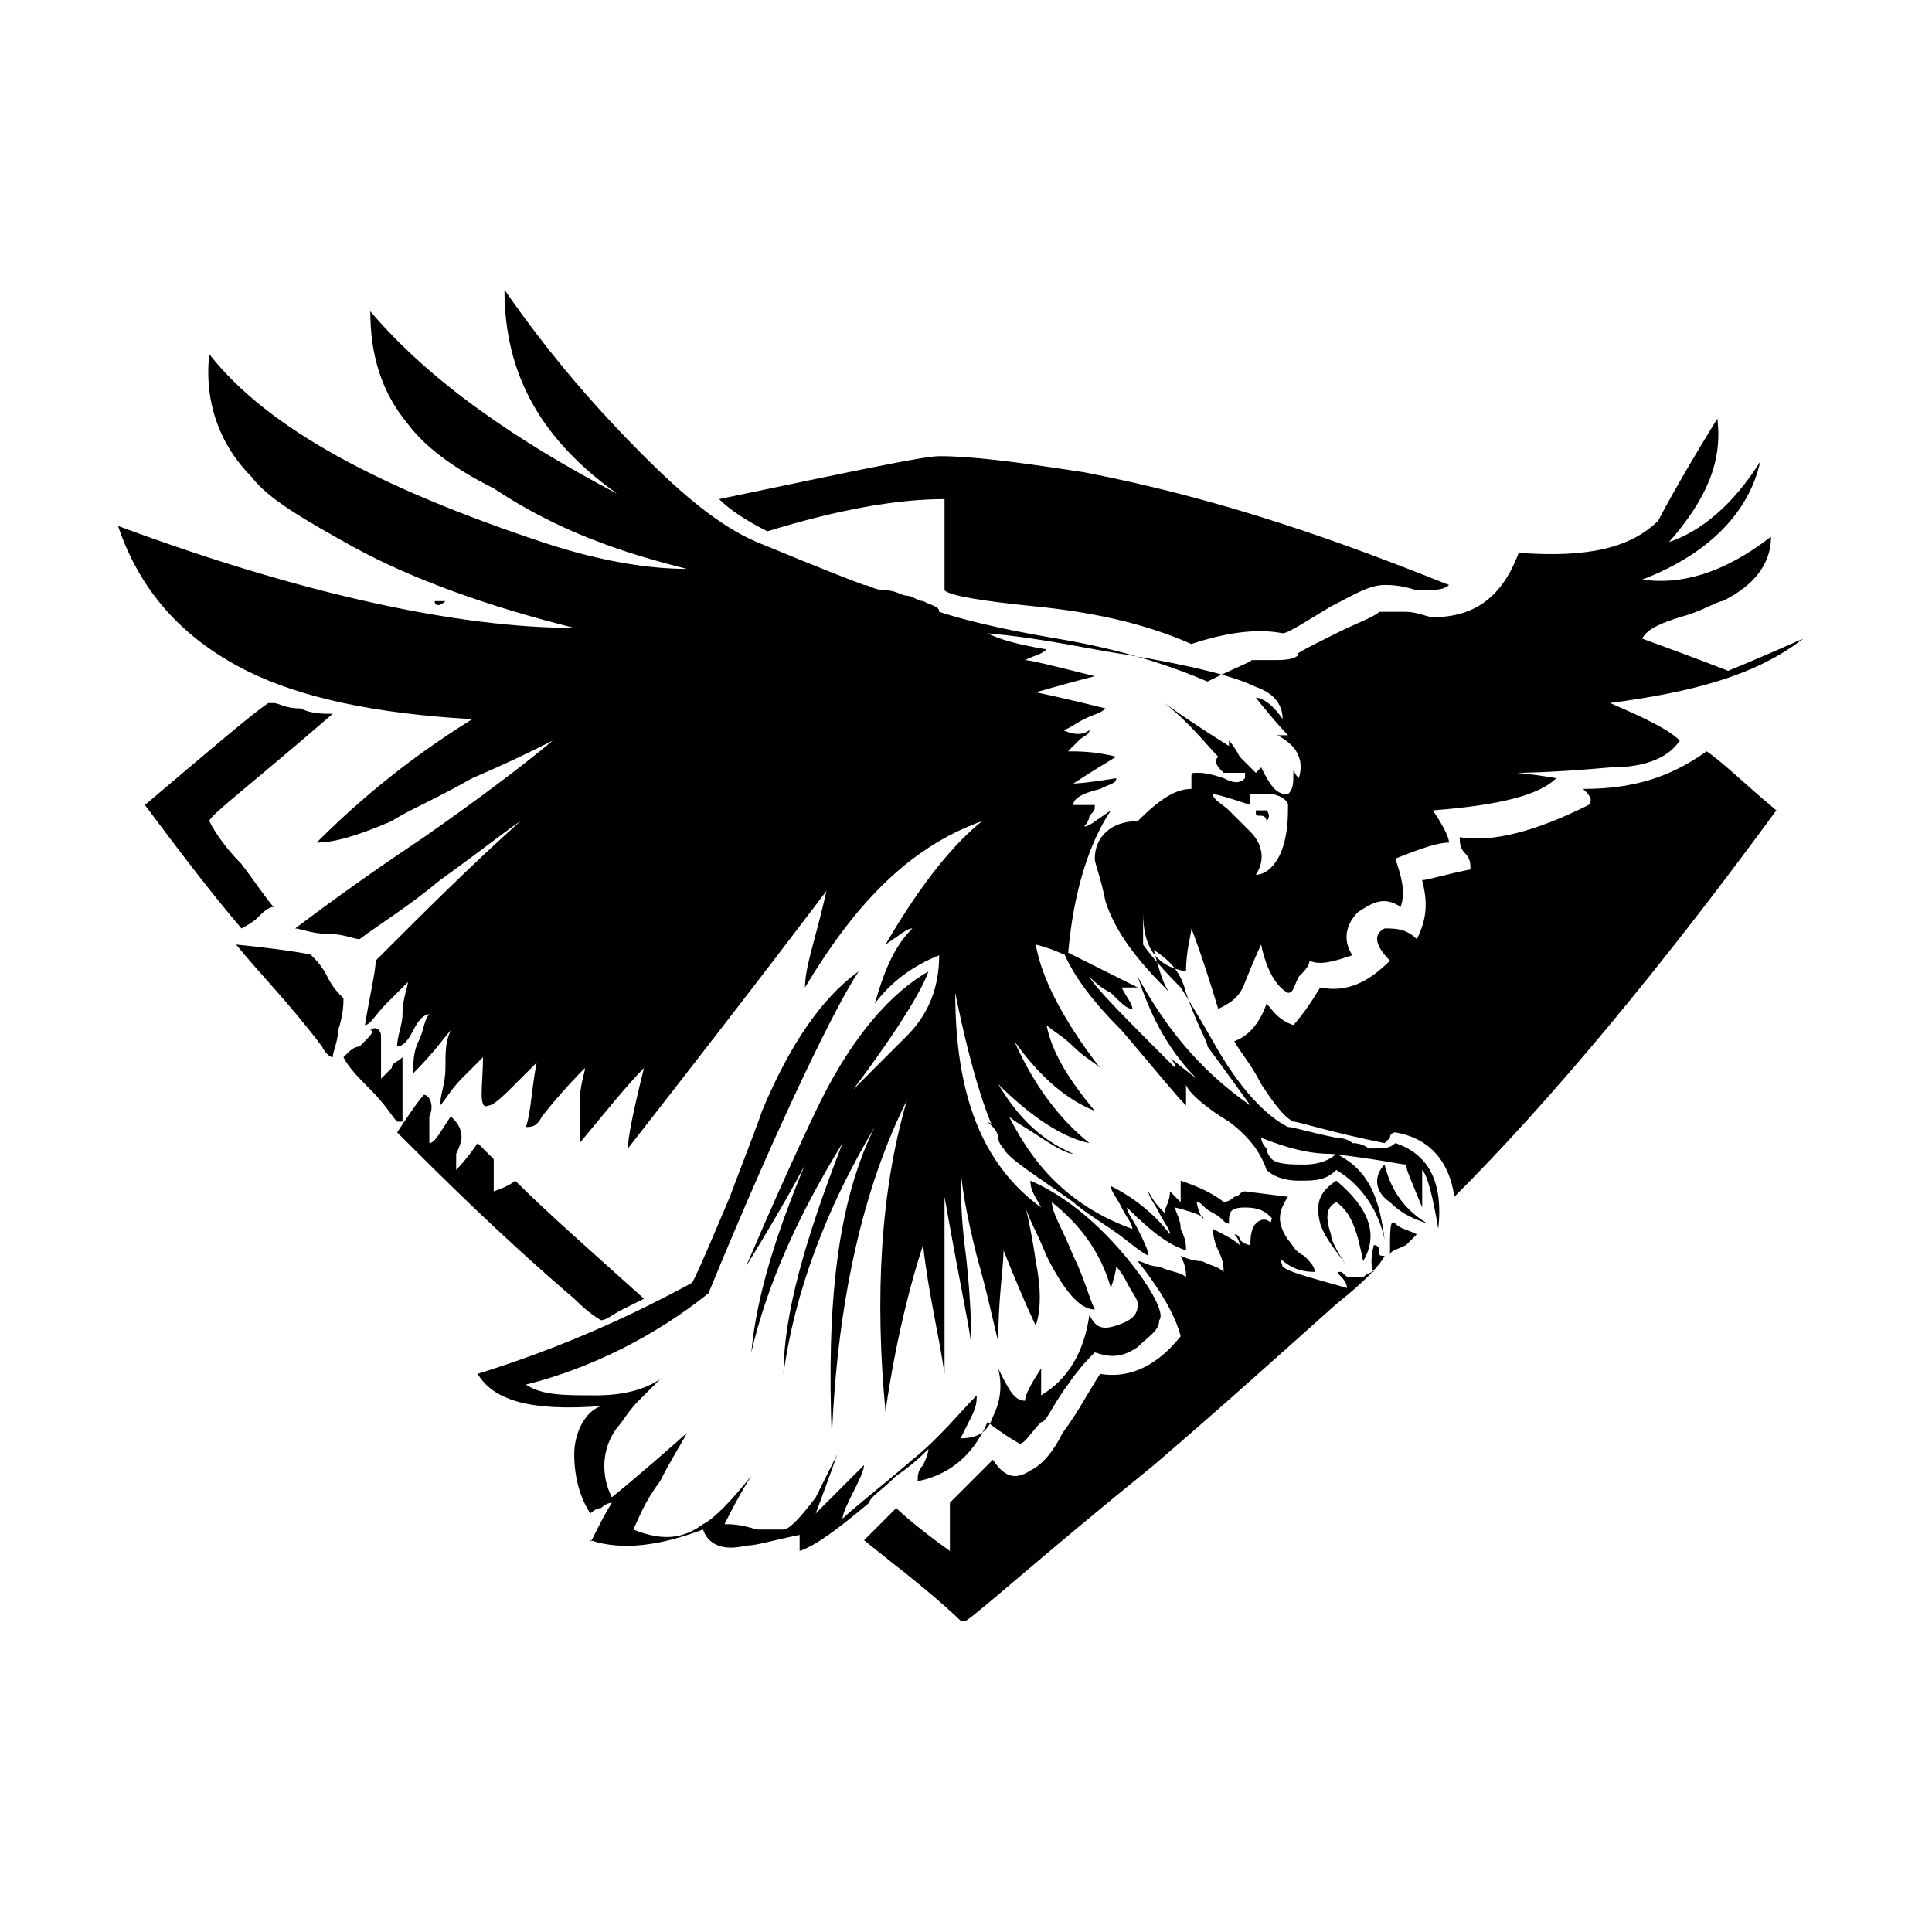 <?xml version="1.0" encoding="utf-8"?>
<!-- Generator: Adobe Illustrator 21.1.0, SVG Export Plug-In . SVG Version: 6.00 Build 0)  -->
<svg version="1.1" id="Layer_1" xmlns="http://www.w3.org/2000/svg" xmlns:xlink="http://www.w3.org/1999/xlink" x="0px" y="0px"
	 viewBox="0 0 36 36" style="enable-background:new 0 0 36 36;" xml:space="preserve">
<g>
	<path d="M33.6,11.9L33.6,11.9C33.6,11.9,33.6,11.9,33.6,11.9c-0.9,0.7-2.1,1-3.6,1.2c0.7,0.3,1.1,0.5,1.3,0.7
		c-0.2,0.3-0.6,0.5-1.3,0.5c-1.1,0.1-1.7,0.1-1.7,0.1c-0.1,0,0.1,0,0.7,0.1c-0.3,0.3-1,0.5-2.3,0.6c0.2,0.3,0.3,0.5,0.3,0.6
		c-0.2,0-0.5,0.1-1,0.3c0.1,0.3,0.2,0.6,0.1,0.9c-0.3-0.2-0.5-0.1-0.8,0.1c-0.2,0.2-0.3,0.5-0.1,0.8c-0.3,0.1-0.6,0.2-0.8,0.1
		c0,0.1-0.1,0.2-0.2,0.3c-0.1,0.2-0.1,0.3-0.2,0.3c-0.2-0.1-0.4-0.4-0.5-0.9c0,0-0.1,0.2-0.3,0.7c-0.1,0.3-0.3,0.4-0.5,0.5
		c-0.3-1-0.5-1.5-0.5-1.5c0,0.1-0.1,0.4-0.1,0.8c-0.6-0.1-0.8-0.5-0.8-1.1c0,0,0,0.1,0,0.3c0,0.1,0,0.2,0,0.3c0,0,0.2,0.3,0.7,0.8
		c0,0,0.2,0.3,0.6,1c0.5,0.9,1,1.4,1.4,1.6c0.1,0,0.4,0.1,0.9,0.2c0,0,0.2,0,0.3,0.1c0.2,0,0.3,0.1,0.3,0.1c0.3,0,0.4,0,0.5-0.1
		c0.6,0.2,0.9,0.7,0.8,1.6c-0.1-0.6-0.2-1-0.3-1.1c0,0.1,0,0.2,0,0.3c0,0.2,0,0.3,0,0.4c-0.2-0.5-0.3-0.7-0.3-0.8
		c-0.1,0-0.5-0.1-1.4-0.2c-0.4,0-0.8-0.1-1.3-0.3c0,0,0,0.1,0.1,0.2c0,0.1,0.1,0.2,0.1,0.2c0.1,0.1,0.4,0.1,0.6,0.1
		c0.3,0,0.5-0.1,0.6-0.2c0.6,0.3,0.8,0.8,0.9,1.6c-0.1-0.5-0.4-1-0.9-1.3C24.7,22,24.5,22,24.2,22c-0.3,0-0.5-0.1-0.6-0.2
		c-0.1-0.3-0.3-0.6-0.7-0.9c-0.5-0.3-0.8-0.6-0.8-0.7c0,0,0,0.1,0,0.2c0,0.1,0,0.2,0,0.2c-0.2-0.2-0.6-0.7-1.2-1.4
		c-0.5-0.5-0.9-1-1.1-1.5c0,0,0.4,0.2,1.4,0.7c0,0,0,0-0.1,0c-0.1,0-0.1,0-0.2,0c0.1,0.2,0.2,0.3,0.2,0.4c-0.1,0-0.2-0.1-0.4-0.3
		c-0.2-0.1-0.3-0.2-0.4-0.3c0.1,0.2,0.7,0.8,1.6,1.7c0-0.1-0.1-0.2-0.1-0.2c0,0,0.1,0.1,0.5,0.4c-0.6-0.6-0.9-1.3-1.1-1.9
		c0.5,0.9,1.1,1.7,2.1,2.4c-0.5-0.7-0.8-1.1-0.8-1.1c0-0.1-0.2-0.4-0.4-1c-0.1-0.4-0.3-0.6-0.6-0.8c0.1,0.4,0.2,0.7,0.3,0.8
		c-0.6-0.6-1-1.1-1.2-1.7c-0.1-0.5-0.2-0.7-0.2-0.8c0-0.4,0.3-0.7,0.8-0.7c0.4-0.4,0.7-0.6,1-0.6c0,0,0-0.1,0-0.2
		c0-0.1,0-0.1,0.1-0.1c0.1,0,0.2,0,0.5,0.1c0.2,0.1,0.3,0.1,0.4,0c0,0,0-0.1,0-0.1c-0.1,0-0.2,0-0.4,0c-0.1-0.1-0.2-0.2-0.1-0.3
		c-0.2-0.2-0.5-0.6-1-1c0,0,0.4,0.3,1.2,0.8c0,0,0,0,0-0.1c0,0,0.1,0.1,0.2,0.3c0.1,0.1,0.2,0.2,0.3,0.3c0,0,0,0,0.1-0.1
		c0.2,0.4,0.3,0.5,0.5,0.5c0.1-0.1,0.1-0.2,0.1-0.4c0-0.1,0,0,0.1,0.1c0.1-0.3,0-0.6-0.4-0.8c0,0,0.1,0,0.2,0c0,0-0.2-0.2-0.6-0.7
		c0.1,0,0.3,0.1,0.5,0.4c0-0.3-0.2-0.5-0.5-0.6c-0.4-0.2-1.2-0.4-2.4-0.6c-0.7-0.1-1.5-0.3-2.6-0.4c0.2,0.1,0.5,0.2,1.1,0.3
		c-0.1,0.1-0.2,0.1-0.4,0.2c0.1,0,0.5,0.1,1.3,0.3c0,0-0.4,0.1-1.1,0.3c0,0,0.5,0.1,1.3,0.3c-0.1,0.1-0.2,0.1-0.4,0.2
		s-0.3,0.2-0.4,0.2c0.2,0.1,0.4,0.1,0.5,0c0,0.1-0.1,0.1-0.2,0.2c-0.1,0.1-0.2,0.2-0.2,0.2c0.2,0,0.5,0,0.9,0.1
		c-0.5,0.3-0.8,0.5-0.8,0.5c0,0,0.2,0,0.8-0.1c0,0.1-0.1,0.1-0.3,0.2C20.1,14.8,20,14.9,20,15c0.1,0,0.1,0,0.2,0c0.1,0,0.2,0,0.2,0
		c0,0.1,0,0.1-0.1,0.2c0,0.1-0.1,0.2-0.1,0.2c0.1,0,0.2-0.1,0.5-0.3c-0.4,0.6-0.7,1.5-0.8,2.7c-0.1,0-0.2-0.1-0.6-0.2
		c0.1,0.6,0.5,1.4,1.2,2.3c-0.1-0.1-0.3-0.2-0.5-0.4c-0.2-0.2-0.4-0.3-0.5-0.4c0.1,0.5,0.4,1,0.9,1.6c-0.5-0.2-1-0.6-1.5-1.3
		c0.4,0.9,0.9,1.5,1.4,1.9c-0.5-0.1-1.1-0.5-1.7-1.1c0.3,0.5,0.7,1,1.4,1.3c-0.1,0-0.3-0.1-0.6-0.3c-0.3-0.2-0.5-0.3-0.6-0.4
		c0.5,1,1.2,1.7,2.3,2.1c0-0.1-0.1-0.2-0.2-0.4c-0.1-0.2-0.2-0.3-0.2-0.4c0.4,0.2,0.8,0.5,1.1,0.9c0-0.1-0.1-0.2-0.2-0.4
		c-0.1-0.2-0.2-0.3-0.2-0.4c0.1,0.2,0.2,0.3,0.3,0.4c0-0.1,0.1-0.2,0.1-0.4c0,0,0.1,0.1,0.2,0.2c0,0,0-0.1,0-0.2c0-0.1,0-0.1,0-0.2
		c0.6,0.2,0.8,0.4,0.8,0.4c0,0,0.1,0,0.2-0.1c0.1,0,0.1-0.1,0.2-0.1l0.8,0.1c-0.2,0.3-0.2,0.5,0,0.8c0.1,0.1,0.1,0.2,0.3,0.3
		c0.1,0.1,0.2,0.2,0.2,0.3c-0.3,0-0.5-0.1-0.7-0.3c-0.2-0.2-0.2-0.4-0.1-0.7c-0.1-0.1-0.2-0.2-0.5-0.2s-0.3,0.1-0.3,0.3
		c-0.1,0-0.1-0.1-0.3-0.2s-0.2-0.2-0.3-0.2c0,0,0,0.1,0.1,0.3c0.1,0-0.1-0.1-0.5-0.2c0,0.1,0.1,0.2,0.1,0.4c0.1,0.2,0.1,0.3,0.1,0.4
		c-0.3-0.1-0.6-0.3-1.1-0.8c0,0.1,0.1,0.2,0.2,0.4c0.1,0.2,0.2,0.4,0.2,0.5c-0.2-0.1-0.4-0.3-0.7-0.5c-0.3-0.2-0.6-0.4-0.7-0.5
		c-0.7-0.5-1.2-0.8-1.3-1c0,0-0.1-0.1-0.1-0.2c0-0.1-0.1-0.2-0.1-0.2c0,0-0.1-0.1-0.1-0.1S18.6,21,18.5,21c-0.1-0.2-0.4-1-0.7-2.5
		c0,1.9,0.5,3.2,1.6,4c-0.1-0.2-0.2-0.3-0.2-0.5c0.7,0.3,1.4,0.9,2,1.7c0.3,0.4,0.5,0.8,0.4,0.9c0,0.2-0.2,0.3-0.4,0.5
		c-0.3,0.2-0.5,0.2-0.8,0.1c-0.1,0.1-0.3,0.3-0.5,0.6c-0.3,0.4-0.4,0.7-0.5,0.7c-0.2,0.2-0.3,0.4-0.4,0.4c0,0-0.2-0.1-0.6-0.4
		c-0.3,0.7-0.8,1-1.3,1.1c0-0.1,0-0.2,0.1-0.3c0.1-0.2,0.1-0.3,0.1-0.3c-0.1,0.1-0.3,0.3-0.6,0.5c-0.3,0.3-0.5,0.4-0.5,0.5
		c-0.6,0.5-1,0.8-1.3,0.9c0,0,0-0.1,0-0.3c-0.5,0.1-0.8,0.2-1,0.2c-0.4,0.1-0.7,0-0.8-0.3c-0.8,0.3-1.5,0.4-2.1,0.2
		c0,0.1,0.1-0.2,0.4-0.7c0,0-0.1,0-0.2,0.1c-0.1,0-0.2,0.1-0.2,0.1c-0.2-0.3-0.3-0.7-0.3-1.1s0.2-0.8,0.5-0.9
		c-1.3,0.1-2-0.1-2.3-0.6c1.6-0.5,2.9-1.1,4-1.7c0.2-0.4,0.4-0.9,0.7-1.6c0.3-0.8,0.5-1.3,0.6-1.6c0.5-1.2,1.1-2.1,1.8-2.6
		c-0.4,0.6-1.4,2.6-2.8,6c-1,0.8-2.2,1.4-3.4,1.7c0.3,0.2,0.7,0.2,1.3,0.2c0.5,0,0.9-0.1,1.2-0.3c0,0-0.2,0.2-0.4,0.4
		c-0.2,0.2-0.3,0.4-0.4,0.5c-0.3,0.4-0.3,0.9-0.1,1.3c0,0,0.5-0.4,1.4-1.2c-0.1,0.2-0.3,0.5-0.5,0.9c-0.3,0.4-0.4,0.7-0.5,0.9
		c0.5,0.2,0.9,0.2,1.3-0.1c0.2-0.1,0.5-0.4,0.9-0.9c0,0-0.2,0.3-0.5,0.9c0.1,0,0.3,0,0.6,0.1c0.2,0,0.4,0,0.5,0
		c0.1,0,0.3-0.2,0.6-0.6c0,0,0.1-0.2,0.4-0.8c0,0-0.1,0.3-0.4,1.1c0,0,0.3-0.3,0.9-0.9c0,0.1-0.1,0.3-0.2,0.5
		c-0.1,0.2-0.2,0.4-0.2,0.5c0.2-0.2,0.6-0.5,1.3-1.1c0.5-0.4,0.9-0.9,1.2-1.2c0,0.1,0,0.2-0.1,0.4c-0.1,0.2-0.2,0.4-0.2,0.4
		c0.3,0,0.5-0.1,0.6-0.4c0.1-0.2,0.2-0.5,0.1-0.9c0.2,0.4,0.3,0.6,0.5,0.6c0-0.1,0.1-0.3,0.3-0.6c0,0.1,0,0.2,0,0.3
		c0,0.1,0,0.2,0,0.2c0.5-0.3,0.8-0.8,0.9-1.5c0.1,0.2,0.2,0.3,0.5,0.2s0.4-0.2,0.4-0.4c0-0.1-0.1-0.2-0.2-0.4
		c-0.1-0.2-0.2-0.3-0.2-0.3c0,0,0,0.1-0.1,0.4c-0.2-0.7-0.6-1.2-1.1-1.6c0,0.2,0.2,0.5,0.4,1c0.2,0.4,0.3,0.8,0.4,1
		c-0.3,0-0.6-0.4-0.9-1c-0.2-0.5-0.4-0.8-0.4-1c0,0.1,0.1,0.4,0.2,1.1c0.1,0.5,0.1,0.9,0,1.2c0,0-0.2-0.4-0.6-1.4
		c0,0.3-0.1,0.9-0.1,1.7c-0.1-0.4-0.2-0.9-0.4-1.6c-0.2-0.8-0.3-1.4-0.3-1.7c0,0.4,0,1,0.1,1.7c0.1,0.9,0.1,1.5,0.1,1.7
		c0-0.2-0.2-1.1-0.5-2.8c0,0.1,0,1.2,0,3.3c-0.1-0.7-0.3-1.5-0.4-2.4c-0.2,0.6-0.5,1.7-0.7,3.1c-0.2-2.1-0.1-4.1,0.4-5.8
		c-0.8,1.6-1.3,3.7-1.4,6.3c-0.1-2.5,0.1-4.4,0.8-5.8c-0.9,1.5-1.5,3.1-1.7,4.6c0-1.1,0.4-2.5,1.1-4.3c-0.8,1.3-1.4,2.6-1.7,3.9
		c0.1-1.1,0.5-2.3,1-3.5c0,0-0.3,0.6-1.1,1.9c0.9-2.1,1.4-3.1,1.4-3.1c0.6-1.2,1.3-2,2-2.4c-0.1,0.3-0.5,1-1.4,2.2
		c0,0,0.2-0.2,0.5-0.5c0.2-0.2,0.4-0.4,0.5-0.5c0.4-0.4,0.6-0.9,0.6-1.5c-0.5,0.2-0.9,0.5-1.2,0.9c0.2-0.7,0.4-1.1,0.7-1.4
		c-0.1,0-0.2,0.1-0.5,0.3c0.7-1.2,1.3-1.9,1.8-2.3c-1.4,0.5-2.4,1.6-3.3,3.1c0-0.4,0.2-0.9,0.4-1.8c0,0-1.2,1.6-3.7,4.8
		c0-0.2,0.1-0.7,0.3-1.5c-0.3,0.3-0.7,0.8-1.2,1.4c0-0.2,0-0.4,0-0.7c0-0.4,0.1-0.6,0.1-0.7c-0.1,0.1-0.4,0.4-0.8,0.9
		c-0.1,0.2-0.2,0.2-0.3,0.2c0.1-0.3,0.1-0.7,0.2-1.2c-0.1,0.1-0.2,0.2-0.4,0.4c-0.2,0.2-0.4,0.4-0.5,0.4C8.9,20.7,9,20.2,9,19.7
		c-0.1,0.1-0.2,0.2-0.4,0.4c-0.2,0.2-0.3,0.4-0.4,0.5c0-0.2,0.1-0.4,0.1-0.7c0-0.3,0-0.5,0.1-0.7c-0.1,0.1-0.3,0.4-0.7,0.8
		c0-0.2,0-0.4,0.1-0.6C7.9,19.2,7.9,19,8,18.9c-0.1,0-0.2,0.1-0.3,0.3c-0.1,0.2-0.2,0.3-0.3,0.3c0-0.2,0.1-0.4,0.1-0.6
		c0-0.3,0.1-0.5,0.1-0.6c-0.1,0.1-0.2,0.2-0.4,0.4c-0.2,0.2-0.3,0.4-0.4,0.4c0.1-0.6,0.2-1,0.2-1.2c0.9-0.9,1.8-1.8,2.7-2.6
		c-0.3,0.2-0.8,0.6-1.5,1.1c-0.6,0.5-1.1,0.8-1.5,1.1c-0.1,0-0.3-0.1-0.6-0.1c-0.3,0-0.5-0.1-0.6-0.1c0.4-0.3,1.2-0.9,2.4-1.7
		c1-0.7,1.8-1.3,2.4-1.8c-0.4,0.2-0.8,0.4-1.5,0.7c-0.7,0.4-1.2,0.6-1.5,0.8c-0.7,0.3-1.1,0.4-1.4,0.4c1.1-1.1,2.1-1.8,2.9-2.3
		c-1.8-0.1-3.2-0.4-4.2-0.9C3.4,11.9,2.6,11,2.2,9.8c3.5,1.3,6.4,1.9,8.5,1.9c-1.6-0.4-3-0.9-4.1-1.5C5.7,9.7,5,9.3,4.7,8.9
		C4.1,8.3,3.8,7.5,3.9,6.6C5,8,7.1,9.1,10.1,10.1c1.2,0.4,2.1,0.5,2.7,0.5c-1.2-0.3-2.4-0.7-3.6-1.5C8.4,8.7,7.9,8.3,7.6,7.9
		C7.1,7.3,6.9,6.6,6.9,5.8c1.1,1.3,2.7,2.4,4.6,3.4c-1.4-1-2.1-2.2-2.1-3.8c0.9,1.3,1.8,2.3,2.6,3.1c0.7,0.7,1.4,1.3,2.1,1.6
		c0.5,0.2,1.2,0.5,2,0.8c0.1,0,0.2,0.1,0.4,0.1c0.2,0,0.3,0.1,0.4,0.1s0.2,0.1,0.3,0.1c0.2,0.1,0.3,0.1,0.3,0.2
		c0.3,0.1,1,0.3,2.2,0.5c1.2,0.2,2.1,0.5,2.8,0.8c0.6-0.3,0.9-0.4,0.8-0.4c0.1,0,0.2,0,0.4,0s0.4,0,0.5-0.1c-0.1,0,0.1-0.1,0.7-0.4
		c0.4-0.2,0.7-0.3,0.8-0.4c0.1,0,0.3,0,0.5,0c0.2,0,0.4,0.1,0.5,0.1c0.8,0,1.3-0.4,1.6-1.2c1.3,0.1,2.1-0.1,2.6-0.6
		c0,0,0.3-0.6,1.1-1.9c0.1,0.8-0.2,1.5-0.9,2.3c0.6-0.2,1.2-0.7,1.7-1.5c-0.2,0.9-0.9,1.7-2.2,2.2c0.7,0.1,1.5-0.1,2.4-0.8
		c0,0.5-0.3,0.9-0.9,1.2c-0.1,0-0.4,0.2-0.8,0.3c-0.3,0.1-0.6,0.2-0.7,0.4c1.1,0.4,1.6,0.6,1.6,0.6S32.7,12.3,33.6,11.9z M3.9,15.3
		c0.1,0.2,0.3,0.5,0.6,0.8c0.3,0.4,0.5,0.7,0.6,0.8c-0.1,0-0.2,0.1-0.3,0.2c-0.1,0.1-0.3,0.2-0.3,0.2c-0.6-0.7-1.2-1.5-1.8-2.3
		C4,13.9,4.7,13.3,5,13.1c0,0,0,0,0.1,0c0.1,0,0.2,0.1,0.5,0.1c0.2,0.1,0.4,0.1,0.6,0.1C4.7,14.6,3.9,15.2,3.9,15.3z M5.8,17.8
		c0.1,0.1,0.2,0.2,0.3,0.4c0.1,0.2,0.2,0.3,0.3,0.4c0,0.1,0,0.3-0.1,0.6c0,0.2-0.1,0.4-0.1,0.5c0,0-0.1,0-0.2-0.2
		c-0.6-0.8-1.2-1.4-1.6-1.9C5.4,17.7,5.9,17.8,5.8,17.8z M7.5,19.7c0,0.1,0,0.3,0,0.6c0,0.3,0,0.5,0,0.6c0,0,0,0-0.1,0
		c-0.1-0.1-0.2-0.3-0.5-0.6c-0.2-0.2-0.4-0.4-0.5-0.6c0,0,0.1-0.1,0.1-0.1s0.1-0.1,0.2-0.1c0.2-0.2,0.3-0.3,0.2-0.3
		c0.1-0.1,0.2,0,0.2,0.1c0,0.1,0,0.2,0,0.4c0,0.2,0,0.3,0,0.4c0,0,0.1-0.1,0.2-0.2C7.3,19.8,7.4,19.8,7.5,19.7z M11.2,24.6
		c0,0-0.2-0.1-0.5-0.4c-1.4-1.2-2.5-2.3-3.3-3.1c0.2-0.3,0.4-0.6,0.5-0.7C8,20.4,8.1,20.6,8,20.8c0,0.3,0,0.5,0,0.5
		c0.1,0,0.2-0.2,0.4-0.5c0.1,0.1,0.2,0.2,0.2,0.4c0,0,0,0.1-0.1,0.3c0,0.1,0,0.2,0,0.3c0,0,0.2-0.2,0.4-0.5c0.1,0.1,0.2,0.2,0.3,0.3
		c0,0.1,0,0.2,0,0.3s0,0.2,0,0.3C9.5,22.1,9.6,22,9.6,22c0.6,0.6,1.4,1.3,2.4,2.2c0,0-0.2,0.1-0.4,0.2
		C11.4,24.5,11.3,24.6,11.2,24.6z M8.3,11.2c0,0,0,0-0.1,0c-0.1,0-0.1,0-0.1,0C8.1,11.3,8.2,11.3,8.3,11.2z M14.3,9.9
		c-0.4-0.2-0.7-0.4-0.9-0.6c2.4-0.5,3.8-0.8,4.1-0.8c0.6,0,1.4,0.1,2.7,0.3c2.6,0.5,4.8,1.3,6.8,2.1C26.9,11,26.7,11,26.4,11
		c-0.3-0.1-0.5-0.1-0.6-0.1c-0.3,0-0.6,0.2-1,0.4c-0.5,0.3-0.8,0.5-0.9,0.5c-0.5-0.1-1.1,0-1.7,0.2c-0.9-0.4-1.9-0.6-2.9-0.7
		c-1-0.1-1.6-0.2-1.7-0.3V9.3C16.7,9.3,15.6,9.5,14.3,9.9z M25.6,23.2c0,0,0.1,0,0.1,0.1s0,0.1,0.1,0.1c-0.1,0.2-0.4,0.5-0.9,0.9
		c-0.9,0.8-2,1.8-3.4,3c-2.1,1.7-3.2,2.7-3.5,2.9h-0.1c0,0-0.4-0.4-1.3-1.1l-0.5-0.4c0,0,0.1-0.1,0.3-0.3c0.2-0.2,0.3-0.3,0.3-0.3
		c0,0,0.3,0.3,1,0.8V28c0.1-0.1,0.2-0.2,0.4-0.4c0.2-0.2,0.3-0.3,0.4-0.4c0.2,0.3,0.4,0.4,0.7,0.2c0.2-0.1,0.4-0.3,0.6-0.7
		c0.3-0.4,0.5-0.8,0.7-1.1c0.6,0.1,1.1-0.2,1.5-0.7c-0.1-0.4-0.4-0.9-0.8-1.4c0.1,0,0.2,0.1,0.4,0.1c0.2,0.1,0.4,0.1,0.5,0.2
		c0-0.1,0-0.2-0.1-0.4c0,0,0.2,0.1,0.4,0.1c0.2,0.1,0.3,0.1,0.4,0.2c0-0.1,0-0.2-0.1-0.4c-0.1-0.2-0.1-0.4-0.1-0.4
		c0.2,0.1,0.4,0.2,0.5,0.3c0,0,0-0.1-0.1-0.2c0,0,0.1,0,0.1,0.1c0.1,0.1,0.2,0.1,0.2,0.1c0-0.1,0-0.3,0.1-0.4c0.1-0.1,0.2-0.1,0.3,0
		c0.1,0.5,0.2,0.8,0.2,0.8c0.1,0.1,0.5,0.2,1.2,0.4c0,0,0-0.1-0.1-0.2c-0.1-0.1-0.1-0.1,0-0.1c0.1,0.1,0.1,0.1,0.2,0.1s0.1,0,0.2,0
		c0.1-0.1,0.2-0.1,0.2-0.1S25.5,23.6,25.6,23.2z M23.4,16.3c0.2,0,0.4-0.2,0.5-0.5c0.1-0.3,0.1-0.6,0.1-0.8c0-0.1-0.2-0.2-0.3-0.2
		c0,0-0.1,0-0.2,0s-0.2,0-0.2,0c0,0,0,0,0,0.1c0,0,0,0.1,0,0.1c-0.3-0.1-0.6-0.2-0.7-0.2c0,0.1,0.2,0.2,0.3,0.3
		c0.2,0.2,0.3,0.3,0.4,0.4C23.5,15.7,23.6,16,23.4,16.3z M29.5,14.7c0.9,0,1.6-0.2,2.3-0.7c0.3,0.2,0.7,0.6,1.3,1.1
		c-2.2,3-4.2,5.4-6,7.2c-0.1-0.7-0.5-1.1-1.1-1.2c0,0-0.1,0-0.1,0.1c0,0-0.1,0.1-0.1,0.1c-1-0.2-1.6-0.4-1.7-0.4
		c-0.2-0.1-0.4-0.4-0.6-0.7c-0.2-0.4-0.4-0.6-0.5-0.8c0.3-0.1,0.5-0.4,0.6-0.7c0.1,0.1,0.2,0.3,0.5,0.4c0,0,0.2-0.2,0.5-0.7
		c0.5,0.1,0.9-0.1,1.3-0.5c-0.3-0.3-0.3-0.5-0.1-0.6c0.2,0,0.4,0,0.6,0.2c0.2-0.4,0.2-0.7,0.1-1.1c0.1,0,0.4-0.1,0.9-0.2
		c0-0.1,0-0.2-0.1-0.3s-0.1-0.2-0.1-0.3c0.6,0.1,1.4-0.1,2.4-0.6C29.7,14.9,29.6,14.8,29.5,14.7z M23.4,15.1c0.1,0,0.1,0,0.2,0
		c0,0,0.1,0.1,0,0.2c0,0,0-0.1-0.1-0.1C23.4,15.2,23.4,15.2,23.4,15.1z M24.9,22.4c-0.2,0.1-0.2,0.3-0.1,0.6c0,0.1,0.1,0.3,0.3,0.6
		c0,0,0,0,0,0c-0.2-0.3-0.4-0.5-0.5-0.8c-0.1-0.4,0-0.6,0.3-0.8c0.6,0.5,0.8,1,0.5,1.5C25.3,23,25.2,22.6,24.9,22.4z M25.8,21.7
		c0.1,0.4,0.3,0.8,0.8,1.1c0.1,0,0.1,0,0,0c-0.3-0.1-0.5-0.2-0.7-0.4C25.6,22.2,25.6,21.9,25.8,21.7z M25.9,23.4
		c0-0.5,0-0.7,0.1-0.6c0.1,0.1,0.2,0.1,0.4,0.2c0,0-0.1,0.1-0.2,0.2C26,23.3,25.9,23.3,25.9,23.4z"/>
</g>
</svg>
